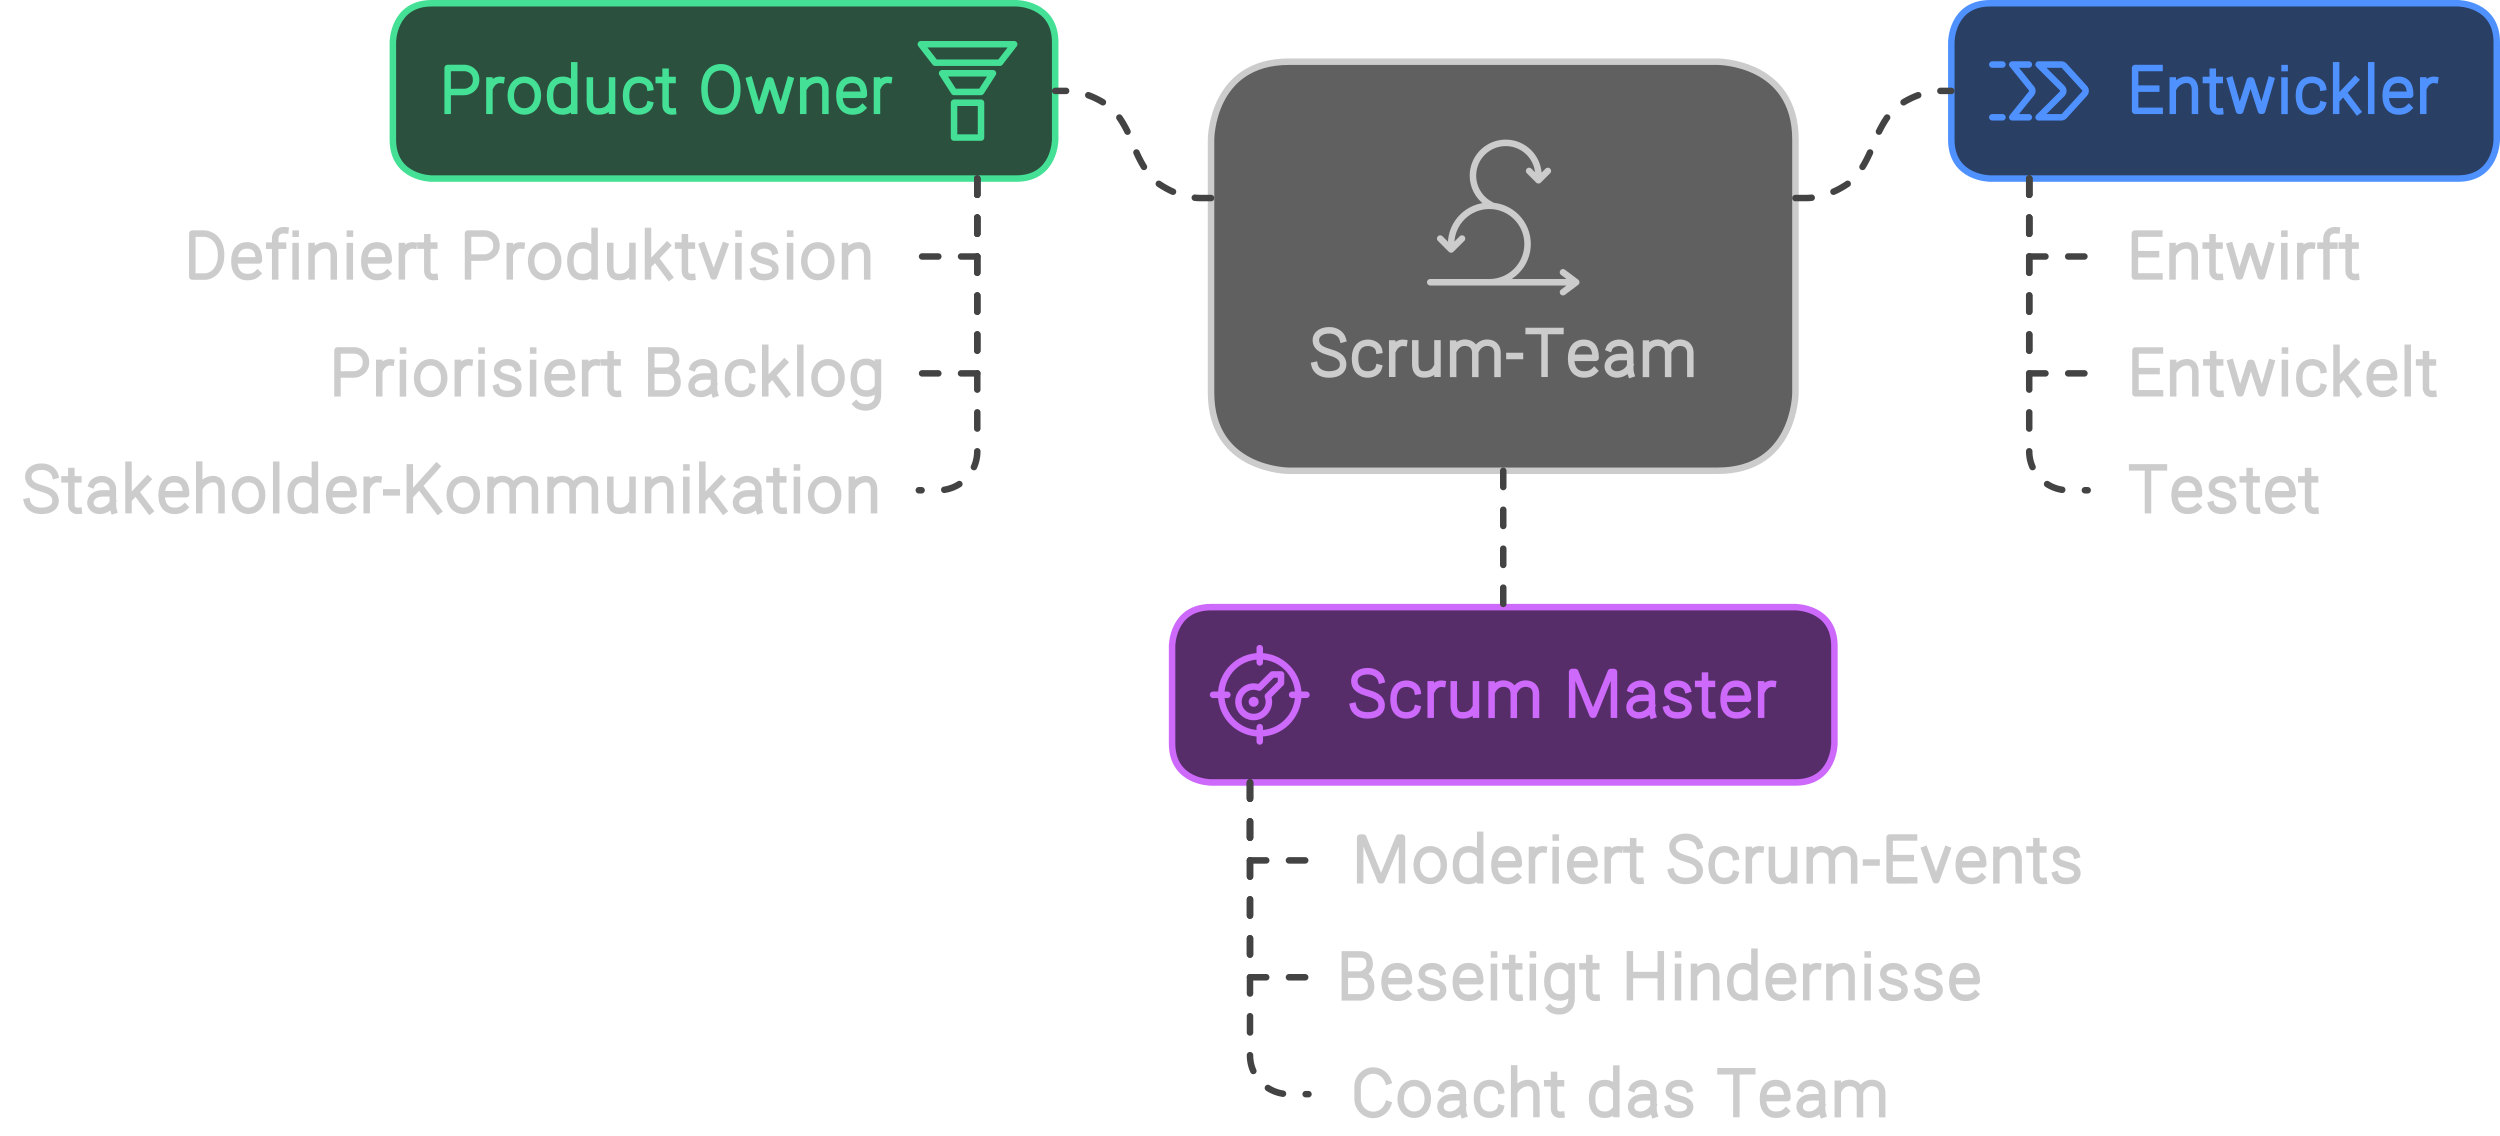 <?xml version="1.0" encoding="utf-8" standalone="yes"?>
<!DOCTYPE svg PUBLIC "-//W3C//DTD SVG 1.1//EN" "http://www.w3.org/Graphics/SVG/1.1/DTD/svg11.dtd">
<svg width="770" height="350" viewBox="0 0 770 350" style="fill:none;stroke:none;fill-rule:evenodd;clip-rule:evenodd;stroke-linecap:round;stroke-linejoin:round;stroke-miterlimit:1.5;" version="1.1" xmlns="http://www.w3.org/2000/svg" xmlns:xlink="http://www.w3.org/1999/xlink"><g id="blend" style="mix-blend-mode:multiply"><g id="g-root-ro_qqx3781r0ugay-fill" data-item-order="-22680" data-item-id="ro_qqx3781r0ugay" data-item-class="Shape Stroke Fill" data-item-index="none" data-renderer-id="0" transform="translate(363, 9)"><g id="ro_qqx3781r0ugay-fill" stroke="none" fill="#606060"><g xmlns="http://www.w3.org/2000/svg"><path d="M 34 10L 166 10C 166 10 190 10 190 34L 190 112C 190 112 190 136 166 136L 34 136C 34 136 10 136 10 112L 10 34C 10 34 10 10 34 10"></path></g></g></g><g id="g-root-ro_1qf3dys1r0x8n7-fill" data-item-order="-11016" data-item-id="ro_1qf3dys1r0x8n7" data-item-class="Shape Stroke Fill" data-item-index="none" data-renderer-id="0" transform="translate(111, -9)"><g id="ro_1qf3dys1r0x8n7-fill" stroke="none" fill="#2b503e"><g xmlns="http://www.w3.org/2000/svg"><path d="M 22 10L 202 10C 202 10 214 10 214 22L 214 52C 214 52 214 64 202 64L 22 64C 22 64 10 64 10 52L 10 22C 10 22 10 10 22 10"></path></g></g></g><g id="g-root-ro_qp1nxw1r0x8uk-fill" data-item-order="-11016" data-item-id="ro_qp1nxw1r0x8uk" data-item-class="Shape Stroke Fill" data-item-index="none" data-renderer-id="0" transform="translate(351, 177)"><g id="ro_qp1nxw1r0x8uk-fill" stroke="none" fill="#562d69"><g xmlns="http://www.w3.org/2000/svg"><path d="M 22 10L 202 10C 202 10 214 10 214 22L 214 52C 214 52 214 64 202 64L 22 64C 22 64 10 64 10 52L 10 22C 10 22 10 10 22 10"></path></g></g></g><g id="g-root-ro_1hgc0ac1r0vuva-fill" data-item-order="-9072" data-item-id="ro_1hgc0ac1r0vuva" data-item-class="Shape Stroke Fill" data-item-index="none" data-renderer-id="0" transform="translate(591, -9)"><g id="ro_1hgc0ac1r0vuva-fill" stroke="none" fill="#293f64"><g xmlns="http://www.w3.org/2000/svg"><path d="M 22 10L 166 10C 166 10 178 10 178 22L 178 52C 178 52 178 64 166 64L 22 64C 22 64 10 64 10 52L 10 22C 10 22 10 10 22 10"></path></g></g></g><g id="g-root-4_1ursino1r0vtad-fill" data-item-order="0" data-item-id="4_1ursino1r0vtad" data-item-class="Icon Stroke" data-item-index="none" data-renderer-id="0" transform="translate(603, 3)"></g><g id="g-root-tx_entwickl_5vhpw1r0vvv0-fill" data-item-order="0" data-item-id="tx_entwickl_5vhpw1r0vvv0" data-item-class="Label Stroke" data-item-index="none" data-renderer-id="0" transform="translate(639, 6)"></g><g id="g-root-scru_142dlkk1r0ueq1-fill" data-item-order="0" data-item-id="scru_142dlkk1r0ueq1" data-item-class="Icon Stroke" data-item-index="none" data-renderer-id="0" transform="translate(429, 33)"></g><g id="g-root-tx_definier_m985tg1r0x9mt-fill" data-item-order="0" data-item-id="tx_definier_m985tg1r0x9mt" data-item-class="Label Stroke" data-item-index="none" data-renderer-id="0" transform="translate(39, 57)"></g><g id="g-root-tx_coachtda_qqx3781r0x7v1-fill" data-item-order="0" data-item-id="tx_coachtda_qqx3781r0x7v1" data-item-class="Label Stroke" data-item-index="none" data-renderer-id="0" transform="translate(399, 315)"></g><g id="g-root-tx_entwirft_1q8860k1r0xa80-fill" data-item-order="0" data-item-id="tx_entwirft_1q8860k1r0xa80" data-item-class="Label Stroke" data-item-index="none" data-renderer-id="0" transform="translate(639, 57)"></g><g id="g-root-tx_priorisi_8ye4j81r0x81y-fill" data-item-order="0" data-item-id="tx_priorisi_8ye4j81r0x81y" data-item-class="Label Stroke" data-item-index="none" data-renderer-id="0" transform="translate(87, 93)"></g><g id="g-root-tx_scrumtea_1hd7mus1r0ugaw-fill" data-item-order="0" data-item-id="tx_scrumtea_1hd7mus1r0ugaw" data-item-class="Label Stroke" data-item-index="none" data-renderer-id="0" transform="translate(387, 87)"></g><g id="g-root-tx_entwicke_1q8860k1r0xa81-fill" data-item-order="0" data-item-id="tx_entwicke_1q8860k1r0xa81" data-item-class="Label Stroke" data-item-index="none" data-renderer-id="0" transform="translate(639, 93)"></g><g id="g-root-tx_stakehol_2r4ac1r0x8un-fill" data-item-order="0" data-item-id="tx_stakehol_2r4ac1r0x8un" data-item-class="Label Stroke" data-item-index="none" data-renderer-id="0" transform="translate(-9, 129)"></g><g id="g-root-tx_testet_1hd7mus1r0x7uy-fill" data-item-order="0" data-item-id="tx_testet_1hd7mus1r0x7uy" data-item-class="Label Stroke" data-item-index="none" data-renderer-id="0" transform="translate(639, 129)"></g><g id="g-root-tx_producto_4otd9w1r0xaf5-fill" data-item-order="0" data-item-id="tx_producto_4otd9w1r0xaf5" data-item-class="Label Stroke" data-item-index="none" data-renderer-id="0" transform="translate(123, 6)"></g><g id="g-root-targ_zkoo6s1r0x81v-fill" data-item-order="0" data-item-id="targ_zkoo6s1r0x81v" data-item-class="Icon Stroke" data-item-index="none" data-renderer-id="0" transform="translate(363, 189)"></g><g id="g-root-tx_scrummas_1cviph01r0x9mq-fill" data-item-order="0" data-item-id="tx_scrummas_1cviph01r0x9mq" data-item-class="Label Stroke" data-item-index="none" data-renderer-id="0" transform="translate(399, 192)"></g><g id="g-root-tx_moderier_1cxe4qc1r0x8n7-fill" data-item-order="0" data-item-id="tx_moderier_1cxe4qc1r0x8n7" data-item-class="Label Stroke" data-item-index="none" data-renderer-id="0" transform="translate(399, 243)"></g><g id="g-root-tx_beseitig_zlxmd01r0xa84-fill" data-item-order="0" data-item-id="tx_beseitig_zlxmd01r0xa84" data-item-class="Label Stroke" data-item-index="none" data-renderer-id="0" transform="translate(399, 279)"></g><g id="g-root-mana_1uuww381r0x7uy-fill" data-item-order="0" data-item-id="mana_1uuww381r0x7uy" data-item-class="Icon Stroke" data-item-index="none" data-renderer-id="0" transform="translate(273, 3)"></g><g id="g-root-ro_qqx3781r0ugay-stroke" data-item-order="-22680" data-item-id="ro_qqx3781r0ugay" data-item-class="Shape Stroke Fill" data-item-index="none" data-renderer-id="0" transform="translate(363, 9)"><g id="ro_qqx3781r0ugay-stroke" fill="none" stroke-linecap="round" stroke-linejoin="round" stroke-miterlimit="1.5" stroke="#CCCCCC" stroke-width="2"><g xmlns="http://www.w3.org/2000/svg"><path d="M 34 10L 166 10C 166 10 190 10 190 34L 190 112C 190 112 190 136 166 136L 34 136C 34 136 10 136 10 112L 10 34C 10 34 10 10 34 10"></path></g></g></g><g id="g-root-ro_1qf3dys1r0x8n7-stroke" data-item-order="-11016" data-item-id="ro_1qf3dys1r0x8n7" data-item-class="Shape Stroke Fill" data-item-index="none" data-renderer-id="0" transform="translate(111, -9)"><g id="ro_1qf3dys1r0x8n7-stroke" fill="none" stroke-linecap="round" stroke-linejoin="round" stroke-miterlimit="1.5" stroke="#44E095" stroke-width="2"><g xmlns="http://www.w3.org/2000/svg"><path d="M 22 10L 202 10C 202 10 214 10 214 22L 214 52C 214 52 214 64 202 64L 22 64C 22 64 10 64 10 52L 10 22C 10 22 10 10 22 10"></path></g></g></g><g id="g-root-ro_qp1nxw1r0x8uk-stroke" data-item-order="-11016" data-item-id="ro_qp1nxw1r0x8uk" data-item-class="Shape Stroke Fill" data-item-index="none" data-renderer-id="0" transform="translate(351, 177)"><g id="ro_qp1nxw1r0x8uk-stroke" fill="none" stroke-linecap="round" stroke-linejoin="round" stroke-miterlimit="1.5" stroke="#CD6AFB" stroke-width="2"><g xmlns="http://www.w3.org/2000/svg"><path d="M 22 10L 202 10C 202 10 214 10 214 22L 214 52C 214 52 214 64 202 64L 22 64C 22 64 10 64 10 52L 10 22C 10 22 10 10 22 10"></path></g></g></g><g id="g-root-ro_1hgc0ac1r0vuva-stroke" data-item-order="-9072" data-item-id="ro_1hgc0ac1r0vuva" data-item-class="Shape Stroke Fill" data-item-index="none" data-renderer-id="0" transform="translate(591, -9)"><g id="ro_1hgc0ac1r0vuva-stroke" fill="none" stroke-linecap="round" stroke-linejoin="round" stroke-miterlimit="1.5" stroke="#4F92FF" stroke-width="2"><g xmlns="http://www.w3.org/2000/svg"><path d="M 22 10L 166 10C 166 10 178 10 178 22L 178 52C 178 52 178 64 166 64L 22 64C 22 64 10 64 10 52L 10 22C 10 22 10 10 22 10"></path></g></g></g><g id="g-root-4_1ursino1r0vtad-stroke" data-item-order="0" data-item-id="4_1ursino1r0vtad" data-item-class="Icon Stroke" data-item-index="none" data-renderer-id="0" transform="translate(603, 3)"><g id="4_1ursino1r0vtad-stroke" fill="none" stroke-linecap="round" stroke-linejoin="round" stroke-miterlimit="1.5" stroke="#4F92FF" stroke-width="2"><g xmlns="http://www.w3.org/2000/svg"><path d="M 16.767 16.875L 22.6 24.116C 23.088 24.604 23.088 25.396 22.6 25.884L 16.767 33.125M 39.009 24.116C 39.497 24.604 39.497 25.396 39.009 25.884L 32.759 32.759C 32.524 32.993 32.206 33.125 31.875 33.125L 24.898 33.125L 32.139 25.884C 32.627 25.396 32.627 24.604 32.139 24.116L 24.898 16.875L 31.875 16.875C 32.206 16.875 32.524 17.007 32.759 17.241ZM 21.875 16.875L 16.767 16.875M 21.875 33.125L 16.767 33.125M 13.75 16.875L 10.625 16.875M 13.75 33.125L 10.625 33.125"></path></g></g></g><path id="cu_1hjgdpw1r0x9fw" d="M73 58 L 70 58 L 69.9 58 A18.7 26 -35.1 0 1 56.6 53.4 A7.9 23.3 -13.8 0 1 49 41.5 A7.9 23.3 -13.8 0 0 41.4 29.6 A18.7 26 -35.1 0 0 28.1 25 L 28 25 L 25 25" transform="translate(300, 3)" style="fill:none;stroke-linecap:round;stroke-linejoin:round;stroke-miterlimit:1.5;stroke:#434343;stroke-width:2;stroke-dasharray:5, 7"></path><path id="cu_13ymr1w1r0ymfj" d="M25 58 L 28 58 L 28.1 58 A18.7 26 35.1 0 0 41.4 53.4 A7.9 23.3 13.8 0 0 49 41.5 A7.9 23.3 13.8 0 1 56.6 29.6 A18.7 26 35.1 0 1 69.9 25 L 70 25 L 73 25" transform="translate(528, 3)" style="fill:none;stroke-linecap:round;stroke-linejoin:round;stroke-miterlimit:1.5;stroke:#434343;stroke-width:2;stroke-dasharray:5, 7"></path><g id="g-root-tx_entwickl_5vhpw1r0vvv0-stroke" data-item-order="0" data-item-id="tx_entwickl_5vhpw1r0vvv0" data-item-class="Label Stroke" data-item-index="none" data-renderer-id="0" transform="translate(639, 6)"><g id="tx_entwickl_5vhpw1r0vvv0-stroke" fill="none" stroke-linecap="square" stroke-linejoin="miter" stroke-miterlimit="4" stroke="#4F92FF" stroke-width="2"><g xmlns="http://www.w3.org/2000/svg"><path d="M 26.178 28.137L 18.614 28.142L 18.614 14.95C 19.562 14.95 24.736 14.95 26.136 14.95M 25.124 21.297L 19.078 21.297M 30.219 18.78L 30.219 28.128M 37.053 28.128L 37.053 22.074C 37.053 21.362 37.149 18.79 34.766 18.587C 33.008 18.437 31.319 19.562 30.543 20.956M 44.799 28.326C 43.39 28.465 42.532 27.732 42.532 26.387L 42.532 16.081M 44.682 18.642L 42.918 18.642M 40.422 18.642L 42.155 18.642M 47.908 18.69L 50.623 28.119L 51.001 28.119L 53.943 18.782L 54.378 18.782L 57.384 28.119L 57.734 28.119L 60.451 18.69M 64.648 14.971L 64.672 14.971M 64.632 18.804L 64.632 28.145M 76.372 26.254C 76 27.649 74.432 28.339 72.963 28.339C 70.826 28.339 69.06 27.028 69.06 23.456C 69.06 19.884 70.929 18.573 73.067 18.573C 74.574 18.573 76.224 19.41 76.457 20.915M 80.535 14.125L 80.535 28.126M 86.458 18.61L 80.922 24.462M 87.119 28.284L 83.002 22.785M 91.336 14.125L 91.336 28.126M 102.897 27.218C 101.924 28.155 100.899 28.339 99.714 28.339C 97.645 28.339 95.781 27.028 95.781 23.456C 95.781 19.884 97.591 18.573 99.66 18.573C 101.728 18.573 103.332 19.63 103.332 23.201L 96.112 23.201M 110.985 18.609C 109.604 18.419 108.356 19.319 107.714 20.619M 107.359 18.773L 107.359 28.123"></path></g></g></g><path id="cu_zit8xg1r0yn7x" d="M43 25 L 43 37 L 43 49 L 34 49 L 25 49" transform="translate(258, 30)" style="fill:none;stroke-linecap:round;stroke-linejoin:round;stroke-miterlimit:1.5;stroke:#434343;stroke-width:2;stroke-dasharray:5, 7"></path><path id="cu_hs5pis1r0ymfc" d="M43 25 L 43 55 L 43 85 L 34 85 L 25 85" transform="translate(258, 30)" style="fill:none;stroke-linecap:round;stroke-linejoin:round;stroke-miterlimit:1.5;stroke:#434343;stroke-width:2;stroke-dasharray:5, 7"></path><path id="cu_dcc7ec1r0yn7m" d="M43 25 L 43 37 L 43 109 A12 12 61 0 1 31 121 L 30.9 121 L 25 121" transform="translate(258, 30)" style="fill:none;stroke-linecap:round;stroke-linejoin:round;stroke-miterlimit:1.5;stroke:#434343;stroke-width:2;stroke-dasharray:5, 7"></path><g id="g-root-scru_142dlkk1r0ueq1-stroke" data-item-order="0" data-item-id="scru_142dlkk1r0ueq1" data-item-class="Icon Stroke" data-item-index="none" data-renderer-id="0" transform="translate(429, 33)"><g id="scru_142dlkk1r0ueq1-stroke" fill="none" stroke-linecap="round" stroke-linejoin="round" stroke-miterlimit="1.5" stroke="#CCCCCC" stroke-width="2"><g xmlns="http://www.w3.org/2000/svg"><path d="M 11.512 53.934L 56.488 53.934M 52.4 50.866L 56.488 53.934L 52.4 57M 17.942 42.158C 17.942 35.654 23.215 30.382 29.719 30.382C 36.223 30.382 41.495 35.655 41.494 42.159C 41.493 48.663 36.22 53.935 29.716 53.934M 14.578 40.476L 17.942 43.84L 21.306 40.476M 44.856 21.092C 44.855 16.1 41.205 11.858 36.268 11.113C 31.332 10.368 26.592 13.343 25.118 18.113C 23.644 22.883 25.878 28.014 30.374 30.184M 47.738 19.65L 44.856 22.534L 41.972 19.65"></path></g></g></g><g id="g-root-tx_definier_m985tg1r0x9mt-stroke" data-item-order="0" data-item-id="tx_definier_m985tg1r0x9mt" data-item-class="Label Stroke" data-item-index="none" data-renderer-id="0" transform="translate(39, 57)"><g id="tx_definier_m985tg1r0x9mt-stroke" fill="none" stroke-linecap="square" stroke-linejoin="miter" stroke-miterlimit="4" stroke="#CCCCCC" stroke-width="2"><g xmlns="http://www.w3.org/2000/svg"><path d="M 24.247 28.18L 20.238 28.183L 20.238 14.948C 21.185 14.948 22.464 14.946 23.864 14.946C 25.317 14.91 29.097 16.173 29.097 21.511C 29.097 26.848 25.572 28.18 24.247 28.18ZM 40.317 27.218C 39.344 28.155 38.319 28.339 37.134 28.339C 35.065 28.339 33.201 27.028 33.201 23.456C 33.201 19.884 35.011 18.573 37.08 18.573C 39.148 18.573 40.752 19.63 40.752 23.201L 33.532 23.201M 48.914 13.926C 48.746 13.908 48.465 13.907 48.337 13.907C 46.758 13.907 45.76 15.035 45.76 16.425L 45.76 28.129M 48.185 18.664L 46.096 18.664M 43.908 18.664L 45.434 18.664M 52.058 14.971L 52.082 14.971M 52.042 18.804L 52.042 28.145M 56.969 18.78L 56.969 28.128M 63.803 28.128L 63.803 22.074C 63.803 21.362 63.899 18.79 61.516 18.587C 59.758 18.437 58.069 19.562 57.293 20.956M 68.758 14.971L 68.782 14.971M 68.742 18.804L 68.742 28.145M 80.317 27.218C 79.344 28.155 78.319 28.339 77.134 28.339C 75.065 28.339 73.202 27.028 73.202 23.456C 73.202 19.884 75.011 18.573 77.08 18.573C 79.148 18.573 80.752 19.63 80.752 23.201L 73.532 23.201M 88.405 18.609C 87.024 18.419 85.776 19.319 85.134 20.619M 84.779 18.773L 84.779 28.123M 94.879 28.326C 93.47 28.465 92.612 27.732 92.612 26.387L 92.612 16.081M 94.762 18.642L 92.998 18.642M 90.502 18.642L 92.235 18.642M 105.151 28.131L 105.151 14.944L 110.43 14.928C 111.528 14.967 113.913 15.749 113.913 18.572C 113.913 21.394 111.528 22.254 110.43 22.331L 105.679 22.345M 121.635 18.609C 120.254 18.419 119.006 19.319 118.364 20.619M 118.009 18.773L 118.009 28.123M 132.937 23.457C 132.937 26.522 131.066 28.34 128.758 28.34C 126.45 28.34 124.579 26.522 124.579 23.457C 124.579 20.392 126.45 18.573 128.758 18.573C 131.066 18.573 132.937 20.392 132.937 23.457ZM 144.13 28.124L 144.13 14.123M 143.77 26.773C 142.908 27.871 141.81 28.34 140.5 28.34C 138.319 28.34 136.667 27.029 136.667 23.458C 136.667 19.886 138.424 18.575 140.606 18.575C 141.875 18.575 143.085 19.114 143.77 20.175M 155.787 28.115L 155.786 18.767M 148.952 18.767L 148.952 24.821C 148.952 25.533 148.857 28.096 151.239 28.308C 153.33 28.493 154.603 27.653 155.305 26.47M 160.585 14.125L 160.585 28.126M 166.508 18.61L 160.972 24.462M 167.169 28.284L 163.052 22.785M 174.219 28.326C 172.81 28.465 171.952 27.732 171.952 26.387L 171.952 16.081M 174.102 18.642L 172.338 18.642M 169.842 18.642L 171.575 18.642M 184.283 18.691L 180.913 28.119L 180.712 28.119L 177.308 18.691M 188.458 14.971L 188.482 14.971M 188.442 18.804L 188.442 28.145M 199.528 20.381C 199.232 19.404 198.078 18.584 196.468 18.584C 194.58 18.584 193.36 19.447 193.269 20.751C 193.164 22.246 194.398 22.822 196.328 23.339C 198.022 23.797 199.965 24.277 199.811 26.122C 199.712 27.31 198.735 28.346 196.378 28.346C 194.472 28.346 193.395 27.53 193.06 26.424M 204.358 14.971L 204.382 14.971M 204.342 18.804L 204.342 28.145M 217.067 23.457C 217.067 26.522 215.196 28.34 212.888 28.34C 210.58 28.34 208.709 26.522 208.709 23.457C 208.709 20.392 210.58 18.573 212.888 18.573C 215.196 18.573 217.067 20.392 217.067 23.457ZM 221.259 18.78L 221.259 28.128M 228.093 28.128L 228.093 22.074C 228.093 21.362 228.189 18.79 225.806 18.587C 224.048 18.437 222.359 19.562 221.583 20.956"></path></g></g></g><path id="cu_dcc7ec1r0yn7o" d="M25 25 L 25 37 L 25 49 L 34 49 L 43 49" transform="translate(600, 30)" style="fill:none;stroke-linecap:round;stroke-linejoin:round;stroke-miterlimit:1.5;stroke:#434343;stroke-width:2;stroke-dasharray:5, 7"></path><path id="cu_4gp75g1r0yo0f" d="M25 25 L 25 55 L 25 85 L 34 85 L 43 85" transform="translate(600, 30)" style="fill:none;stroke-linecap:round;stroke-linejoin:round;stroke-miterlimit:1.5;stroke:#434343;stroke-width:2;stroke-dasharray:5, 7"></path><path id="cu_vp101r0yosp" d="M25 25 L 25 37 L 25 109 A12 12 45 0 0 37 121 L 37.1 121 L 43 121" transform="translate(600, 30)" style="fill:none;stroke-linecap:round;stroke-linejoin:round;stroke-miterlimit:1.5;stroke:#434343;stroke-width:2;stroke-dasharray:5, 7"></path><g id="g-root-tx_coachtda_qqx3781r0x7v1-stroke" data-item-order="0" data-item-id="tx_coachtda_qqx3781r0x7v1" data-item-class="Label Stroke" data-item-index="none" data-renderer-id="0" transform="translate(399, 315)"><g id="tx_coachtda_qqx3781r0x7v1-stroke" fill="none" stroke-linecap="square" stroke-linejoin="miter" stroke-miterlimit="4" stroke="#CCCCCC" stroke-width="2"><g xmlns="http://www.w3.org/2000/svg"><path d="M 28.527 25.13C 27.866 27.034 26.078 28.398 23.975 28.398C 21.31 28.398 19.149 26.207 19.149 23.504L 19.149 19.621C 19.149 16.918 21.31 14.727 23.975 14.727C 26.078 14.727 27.866 16.091 28.527 17.995M 40.767 23.457C 40.767 26.522 38.896 28.34 36.588 28.34C 34.28 28.34 32.409 26.522 32.409 23.457C 32.409 20.392 34.28 18.573 36.588 18.573C 38.896 18.573 40.767 20.392 40.767 23.457ZM 45.078 20.246C 45.442 19.28 46.858 18.567 48.198 18.567C 50.052 18.567 51.554 19.88 51.554 21.499L 51.56 22.957L 51.56 25.571C 51.56 26.614 51.535 27.353 51.836 28.278M 51.18 22.957L 48.452 22.957C 45.949 22.957 44.649 24.343 44.649 25.837C 44.649 27.331 45.887 28.341 47.503 28.341C 49.485 28.341 51.111 26.888 51.511 25.732M 63.202 26.254C 62.83 27.649 61.262 28.339 59.793 28.339C 57.656 28.339 55.89 27.028 55.89 23.456C 55.89 19.884 57.759 18.573 59.897 18.573C 61.404 18.573 63.054 19.41 63.287 20.915M 67.358 14.086L 67.358 28.128M 74.222 28.128L 74.222 22.074C 74.222 21.362 74.318 18.791 71.925 18.587C 70.171 18.439 68.486 19.547 67.699 20.928M 81.909 28.326C 80.5 28.465 79.642 27.732 79.642 26.387L 79.642 16.081M 81.792 18.642L 80.028 18.642M 77.532 18.642L 79.265 18.642M 98.82 28.124L 98.82 14.123M 98.46 26.773C 97.598 27.871 96.5 28.34 95.19 28.34C 93.009 28.34 91.357 27.029 91.357 23.458C 91.357 19.886 93.114 18.575 95.296 18.575C 96.565 18.575 97.775 19.114 98.46 20.175M 103.788 20.246C 104.152 19.28 105.568 18.567 106.908 18.567C 108.762 18.567 110.264 19.88 110.264 21.499L 110.27 22.957L 110.27 25.571C 110.27 26.614 110.245 27.353 110.546 28.278M 109.89 22.957L 107.162 22.957C 104.659 22.957 103.359 24.343 103.359 25.837C 103.359 27.331 104.597 28.341 106.213 28.341C 108.195 28.341 109.821 26.888 110.221 25.732M 121.258 20.381C 120.962 19.404 119.808 18.584 118.198 18.584C 116.31 18.584 115.09 19.447 114.999 20.751C 114.894 22.246 116.128 22.822 118.058 23.339C 119.752 23.797 121.695 24.277 121.541 26.122C 121.442 27.31 120.465 28.346 118.108 28.346C 116.202 28.346 115.125 27.53 114.79 26.424M 140.703 14.945C 137.44 14.945 134.177 14.95 130.914 14.95M 135.8 28.124L 135.8 15.456M 151.107 27.218C 150.134 28.155 149.109 28.339 147.924 28.339C 145.855 28.339 143.991 27.028 143.991 23.456C 143.991 19.884 145.801 18.573 147.87 18.573C 149.938 18.573 151.542 19.63 151.542 23.201L 144.322 23.201M 155.708 20.246C 156.072 19.28 157.488 18.567 158.828 18.567C 160.682 18.567 162.184 19.88 162.184 21.499L 162.19 22.957L 162.19 25.571C 162.19 26.614 162.165 27.353 162.466 28.278M 161.81 22.957L 159.082 22.957C 156.579 22.957 155.279 24.343 155.279 25.837C 155.279 27.331 156.517 28.341 158.133 28.341C 160.115 28.341 161.741 26.888 162.141 25.732M 167.04 18.814L 167.04 28.162M 173.874 28.162L 173.863 21.47C 173.799 20.526 173.432 19.078 171.558 18.649C 169.618 18.205 168.138 19.248 167.402 20.595M 180.709 28.162L 180.709 22.108C 180.709 21.396 180.824 19.206 178.393 18.649C 176.364 18.184 174.829 19.347 174.129 20.783"></path></g></g></g><g id="g-root-tx_entwirft_1q8860k1r0xa80-stroke" data-item-order="0" data-item-id="tx_entwirft_1q8860k1r0xa80" data-item-class="Label Stroke" data-item-index="none" data-renderer-id="0" transform="translate(639, 57)"><g id="tx_entwirft_1q8860k1r0xa80-stroke" fill="none" stroke-linecap="square" stroke-linejoin="miter" stroke-miterlimit="4" stroke="#CCCCCC" stroke-width="2"><g xmlns="http://www.w3.org/2000/svg"><path d="M 26.108 28.137L 18.544 28.142L 18.544 14.95C 19.492 14.95 24.666 14.95 26.066 14.95M 25.054 21.297L 19.008 21.297M 30.149 18.78L 30.149 28.128M 36.983 28.128L 36.983 22.074C 36.983 21.362 37.079 18.79 34.696 18.587C 32.938 18.437 31.249 19.562 30.473 20.956M 44.729 28.326C 43.32 28.465 42.462 27.732 42.462 26.387L 42.462 16.081M 44.612 18.642L 42.848 18.642M 40.352 18.642L 42.085 18.642M 47.838 18.69L 50.553 28.119L 50.931 28.119L 53.873 18.782L 54.308 18.782L 57.314 28.119L 57.664 28.119L 60.381 18.69M 64.578 14.971L 64.602 14.971M 64.562 18.804L 64.562 28.145M 73.095 18.609C 71.714 18.419 70.466 19.319 69.824 20.619M 69.469 18.773L 69.469 28.123M 80.714 13.926C 80.546 13.908 80.265 13.907 80.137 13.907C 78.558 13.907 77.56 15.035 77.56 16.425L 77.56 28.129M 79.985 18.664L 77.896 18.664M 75.708 18.664L 77.234 18.664M 86.649 28.326C 85.24 28.465 84.382 27.732 84.382 26.387L 84.382 16.081M 86.532 18.642L 84.768 18.642M 82.272 18.642L 84.005 18.642"></path></g></g></g><g id="g-root-tx_priorisi_8ye4j81r0x81y-stroke" data-item-order="0" data-item-id="tx_priorisi_8ye4j81r0x81y" data-item-class="Label Stroke" data-item-index="none" data-renderer-id="0" transform="translate(87, 93)"><g id="tx_priorisi_8ye4j81r0x81y-stroke" fill="none" stroke-linecap="square" stroke-linejoin="miter" stroke-miterlimit="4" stroke="#CCCCCC" stroke-width="2"><g xmlns="http://www.w3.org/2000/svg"><path d="M 16.951 28.131L 16.951 14.944L 22.23 14.928C 23.328 14.967 25.713 15.749 25.713 18.572C 25.713 21.394 23.328 22.254 22.23 22.331L 17.479 22.345M 33.435 18.609C 32.054 18.419 30.806 19.319 30.164 20.619M 29.809 18.773L 29.809 28.123M 37.118 14.971L 37.142 14.971M 37.102 18.804L 37.102 28.145M 49.827 23.457C 49.827 26.522 47.956 28.34 45.648 28.34C 43.34 28.34 41.469 26.522 41.469 23.457C 41.469 20.392 43.34 18.573 45.648 18.573C 47.956 18.573 49.827 20.392 49.827 23.457ZM 57.625 18.609C 56.244 18.419 54.996 19.319 54.354 20.619M 53.999 18.773L 53.999 28.123M 61.308 14.971L 61.332 14.971M 61.292 18.804L 61.292 28.145M 72.378 20.381C 72.082 19.404 70.928 18.584 69.318 18.584C 67.43 18.584 66.21 19.447 66.119 20.751C 66.014 22.246 67.248 22.822 69.178 23.339C 70.872 23.797 72.815 24.277 72.661 26.122C 72.562 27.31 71.585 28.346 69.228 28.346C 67.322 28.346 66.245 27.53 65.91 26.424M 77.208 14.971L 77.232 14.971M 77.192 18.804L 77.192 28.145M 88.767 27.218C 87.794 28.155 86.769 28.339 85.583 28.339C 83.515 28.339 81.651 27.028 81.651 23.456C 81.651 19.884 83.461 18.573 85.53 18.573C 87.598 18.573 89.202 19.63 89.202 23.201L 81.982 23.201M 96.855 18.609C 95.474 18.419 94.226 19.319 93.584 20.619M 93.229 18.773L 93.229 28.123M 103.329 28.326C 101.92 28.465 101.062 27.732 101.062 26.387L 101.062 16.081M 103.212 18.642L 101.448 18.642M 98.952 18.642L 100.685 18.642M 113.594 28.18L 113.594 14.945M 114.037 21.18L 118.241 21.18M 114.037 14.945L 118.187 14.945C 119.937 14.945 121.25 15.602 121.25 18.008C 121.25 19.933 119.463 20.924 118.57 21.18C 119.609 21.253 121.687 22.066 121.687 24.734C 121.687 27.403 119.609 28.143 118.57 28.18L 114.037 28.18M 126.408 20.246C 126.772 19.28 128.188 18.567 129.528 18.567C 131.382 18.567 132.884 19.88 132.884 21.499L 132.89 22.957L 132.89 25.571C 132.89 26.614 132.865 27.353 133.166 28.278M 132.51 22.957L 129.782 22.957C 127.279 22.957 125.979 24.343 125.979 25.837C 125.979 27.331 127.217 28.341 128.833 28.341C 130.815 28.341 132.441 26.888 132.841 25.732M 144.532 26.254C 144.16 27.649 142.592 28.339 141.123 28.339C 138.986 28.339 137.22 27.028 137.22 23.456C 137.22 19.884 139.089 18.573 141.227 18.573C 142.734 18.573 144.384 19.41 144.617 20.915M 148.695 14.125L 148.695 28.126M 154.618 18.61L 149.082 24.462M 155.279 28.284L 151.162 22.785M 159.496 14.125L 159.496 28.126M 172.207 23.457C 172.207 26.522 170.336 28.34 168.028 28.34C 165.72 28.34 163.849 26.522 163.849 23.457C 163.849 20.392 165.72 18.573 168.028 18.573C 170.336 18.573 172.207 20.392 172.207 23.457ZM 183.409 18.652L 183.409 28.654C 183.409 33.351 178.116 33.001 176.681 31.47M 183.075 26.573C 182.395 27.661 181.171 28.214 179.885 28.214C 177.704 28.214 175.947 26.903 175.947 23.331C 175.947 19.76 177.598 18.449 179.78 18.449C 181.048 18.449 182.353 19.129 183.075 20.502"></path></g></g></g><g id="g-root-tx_scrumtea_1hd7mus1r0ugaw-stroke" data-item-order="0" data-item-id="tx_scrumtea_1hd7mus1r0ugaw" data-item-class="Label Stroke" data-item-index="none" data-renderer-id="0" transform="translate(387, 87)"><g id="tx_scrumtea_1hd7mus1r0ugaw-stroke" fill="none" stroke-linecap="square" stroke-linejoin="miter" stroke-miterlimit="4" stroke="#CCCCCC" stroke-width="2"><g xmlns="http://www.w3.org/2000/svg"><path d="M 26.571 17.457C 26.14 15.893 24.52 14.732 22.431 14.732C 19.983 14.732 18.282 15.931 18.282 17.754C 18.282 19.724 19.746 20.685 22.251 21.406C 24.448 22.045 26.685 22.813 26.685 25.288C 26.685 26.951 25.372 28.346 22.315 28.346C 19.843 28.346 18.262 27.106 17.898 25.483M 37.657 26.254C 37.285 27.649 35.717 28.339 34.248 28.339C 32.111 28.339 30.345 27.028 30.345 23.456C 30.345 19.884 32.214 18.573 34.352 18.573C 35.859 18.573 37.509 19.41 37.742 20.915M 45.43 18.609C 44.049 18.419 42.801 19.319 42.159 20.619M 41.804 18.773L 41.804 28.123M 55.742 28.115L 55.741 18.767M 48.907 18.767L 48.907 24.821C 48.907 25.533 48.812 28.096 51.194 28.308C 53.285 28.493 54.558 27.653 55.26 26.47M 60.565 18.814L 60.565 28.162M 67.399 28.162L 67.388 21.47C 67.324 20.526 66.957 19.078 65.083 18.649C 63.143 18.205 61.663 19.248 60.927 20.595M 74.234 28.162L 74.234 22.108C 74.234 21.396 74.349 19.206 71.918 18.649C 69.889 18.184 68.354 19.347 67.654 20.783M 77.896 22.65L 81.151 22.65M 93.618 14.945C 90.355 14.945 87.092 14.95 83.829 14.95M 88.715 28.124L 88.715 15.456M 104.022 27.218C 103.049 28.155 102.024 28.339 100.839 28.339C 98.77 28.339 96.907 27.028 96.907 23.456C 96.907 19.884 98.716 18.573 100.785 18.573C 102.853 18.573 104.457 19.63 104.457 23.201L 97.237 23.201M 108.623 20.246C 108.987 19.28 110.403 18.567 111.743 18.567C 113.597 18.567 115.099 19.88 115.099 21.499L 115.105 22.957L 115.105 25.571C 115.105 26.614 115.08 27.353 115.382 28.278M 114.725 22.957L 111.997 22.957C 109.494 22.957 108.194 24.343 108.194 25.837C 108.194 27.331 109.432 28.341 111.048 28.341C 113.03 28.341 114.656 26.888 115.056 25.732M 119.955 18.814L 119.955 28.162M 126.789 28.162L 126.778 21.47C 126.714 20.526 126.347 19.078 124.473 18.649C 122.533 18.205 121.053 19.248 120.317 20.595M 133.624 28.162L 133.624 22.108C 133.624 21.396 133.739 19.206 131.308 18.649C 129.279 18.184 127.744 19.347 127.044 20.783"></path></g></g></g><g id="g-root-tx_entwicke_1q8860k1r0xa81-stroke" data-item-order="0" data-item-id="tx_entwicke_1q8860k1r0xa81" data-item-class="Label Stroke" data-item-index="none" data-renderer-id="0" transform="translate(639, 93)"><g id="tx_entwicke_1q8860k1r0xa81-stroke" fill="none" stroke-linecap="square" stroke-linejoin="miter" stroke-miterlimit="4" stroke="#CCCCCC" stroke-width="2"><g xmlns="http://www.w3.org/2000/svg"><path d="M 26.293 28.137L 18.729 28.142L 18.729 14.95C 19.677 14.95 24.851 14.95 26.251 14.95M 25.239 21.297L 19.193 21.297M 30.334 18.78L 30.334 28.128M 37.168 28.128L 37.168 22.074C 37.168 21.362 37.264 18.79 34.881 18.587C 33.123 18.437 31.434 19.562 30.658 20.956M 44.914 28.326C 43.505 28.465 42.647 27.732 42.647 26.387L 42.647 16.081M 44.797 18.642L 43.033 18.642M 40.537 18.642L 42.27 18.642M 48.023 18.69L 50.738 28.119L 51.116 28.119L 54.058 18.782L 54.493 18.782L 57.499 28.119L 57.849 28.119L 60.566 18.69M 64.763 14.971L 64.787 14.971M 64.747 18.804L 64.747 28.145M 76.487 26.254C 76.115 27.649 74.547 28.339 73.078 28.339C 70.941 28.339 69.175 27.028 69.175 23.456C 69.175 19.884 71.044 18.573 73.182 18.573C 74.689 18.573 76.339 19.41 76.572 20.915M 80.65 14.125L 80.65 28.126M 86.573 18.61L 81.037 24.462M 87.234 28.284L 83.117 22.785M 97.962 27.218C 96.989 28.155 95.964 28.339 94.779 28.339C 92.71 28.339 90.846 27.028 90.846 23.456C 90.846 19.884 92.656 18.573 94.725 18.573C 96.793 18.573 98.397 19.63 98.397 23.201L 91.177 23.201M 102.581 14.125L 102.581 28.126M 110.464 28.326C 109.055 28.465 108.197 27.732 108.197 26.387L 108.197 16.081M 110.347 18.642L 108.583 18.642M 106.087 18.642L 107.82 18.642"></path></g></g></g><g id="g-root-tx_stakehol_2r4ac1r0x8un-stroke" data-item-order="0" data-item-id="tx_stakehol_2r4ac1r0x8un" data-item-class="Label Stroke" data-item-index="none" data-renderer-id="0" transform="translate(-9, 129)"><g id="tx_stakehol_2r4ac1r0x8un-stroke" fill="none" stroke-linecap="square" stroke-linejoin="miter" stroke-miterlimit="4" stroke="#CCCCCC" stroke-width="2"><g xmlns="http://www.w3.org/2000/svg"><path d="M 26.001 17.457C 25.57 15.893 23.95 14.732 21.861 14.732C 19.413 14.732 17.712 15.931 17.712 17.754C 17.712 19.724 19.176 20.685 21.68 21.406C 23.878 22.045 26.115 22.813 26.115 25.288C 26.115 26.951 24.802 28.346 21.745 28.346C 19.273 28.346 17.692 27.106 17.328 25.483M 33.244 28.326C 31.835 28.465 30.977 27.732 30.977 26.387L 30.977 16.081M 33.127 18.642L 31.363 18.642M 28.867 18.642L 30.6 18.642M 37.273 20.246C 37.637 19.28 39.053 18.567 40.393 18.567C 42.247 18.567 43.749 19.88 43.749 21.499L 43.755 22.957L 43.755 25.571C 43.755 26.614 43.73 27.353 44.031 28.278M 43.375 22.957L 40.647 22.957C 38.144 22.957 36.844 24.343 36.844 25.837C 36.844 27.331 38.082 28.341 39.698 28.341C 41.68 28.341 43.306 26.888 43.706 25.732M 48.58 14.125L 48.58 28.126M 54.503 18.61L 48.967 24.462M 55.164 28.284L 51.047 22.785M 65.892 27.218C 64.919 28.155 63.894 28.339 62.709 28.339C 60.64 28.339 58.776 27.028 58.776 23.456C 58.776 19.884 60.586 18.573 62.655 18.573C 64.723 18.573 66.327 19.63 66.327 23.201L 59.107 23.201M 70.363 14.086L 70.363 28.128M 77.227 28.128L 77.227 22.074C 77.227 21.362 77.323 18.791 74.93 18.587C 73.176 18.439 71.491 19.547 70.704 20.928M 89.742 23.457C 89.742 26.522 87.871 28.34 85.563 28.34C 83.255 28.34 81.384 26.522 81.384 23.457C 81.384 20.392 83.255 18.573 85.563 18.573C 87.871 18.573 89.742 20.392 89.742 23.457ZM 94.071 14.125L 94.071 28.126M 105.985 28.124L 105.985 14.123M 105.625 26.773C 104.763 27.871 103.665 28.34 102.355 28.34C 100.174 28.34 98.522 27.029 98.522 23.458C 98.522 19.886 100.279 18.575 102.461 18.575C 103.73 18.575 104.94 19.114 105.625 20.175M 117.482 27.218C 116.509 28.155 115.484 28.339 114.299 28.339C 112.23 28.339 110.367 27.028 110.367 23.456C 110.367 19.884 112.176 18.573 114.245 18.573C 116.313 18.573 117.917 19.63 117.917 23.201L 110.697 23.201M 125.57 18.609C 124.189 18.419 122.941 19.319 122.299 20.619M 121.944 18.773L 121.944 28.123M 127.956 22.65L 131.211 22.65M 135.22 14.945L 135.22 28.122M 143.494 14.675L 135.574 23.44M 143.993 28.331L 138.4 20.92M 155.872 23.457C 155.872 26.522 154.001 28.34 151.693 28.34C 149.385 28.34 147.514 26.522 147.514 23.457C 147.514 20.392 149.385 18.573 151.693 18.573C 154.001 18.573 155.872 20.392 155.872 23.457ZM 160.085 18.814L 160.085 28.162M 166.919 28.162L 166.908 21.47C 166.844 20.526 166.477 19.078 164.603 18.649C 162.663 18.205 161.183 19.248 160.447 20.595M 173.754 28.162L 173.754 22.108C 173.754 21.396 173.869 19.206 171.438 18.649C 169.409 18.184 167.874 19.347 167.174 20.783M 178.555 18.814L 178.555 28.162M 185.389 28.162L 185.378 21.47C 185.314 20.526 184.947 19.078 183.073 18.649C 181.133 18.205 179.653 19.248 178.917 20.595M 192.224 28.162L 192.224 22.108C 192.224 21.396 192.339 19.206 189.908 18.649C 187.879 18.184 186.344 19.347 185.644 20.783M 203.812 28.115L 203.811 18.767M 196.977 18.767L 196.977 24.821C 196.977 25.533 196.882 28.096 199.264 28.308C 201.355 28.493 202.628 27.653 203.33 26.47M 208.614 18.78L 208.614 28.128M 215.448 28.128L 215.448 22.074C 215.448 21.362 215.544 18.79 213.161 18.587C 211.403 18.437 209.714 19.562 208.938 20.956M 220.403 14.971L 220.427 14.971M 220.387 18.804L 220.387 28.145M 225.31 14.125L 225.31 28.126M 231.233 18.61L 225.697 24.462M 231.894 28.284L 227.777 22.785M 236.093 20.246C 236.457 19.28 237.873 18.567 239.213 18.567C 241.067 18.567 242.569 19.88 242.569 21.499L 242.575 22.957L 242.575 25.571C 242.575 26.614 242.55 27.353 242.852 28.278M 242.195 22.957L 239.467 22.957C 236.964 22.957 235.664 24.343 235.664 25.837C 235.664 27.331 236.902 28.341 238.518 28.341C 240.5 28.341 242.126 26.888 242.526 25.732M 250.374 28.326C 248.965 28.465 248.107 27.732 248.107 26.387L 248.107 16.081M 250.257 18.642L 248.493 18.642M 245.997 18.642L 247.73 18.642M 254.463 14.971L 254.487 14.971M 254.447 18.804L 254.447 28.145M 267.172 23.457C 267.172 26.522 265.301 28.34 262.993 28.34C 260.685 28.34 258.814 26.522 258.814 23.457C 258.814 20.392 260.685 18.573 262.993 18.573C 265.301 18.573 267.172 20.392 267.172 23.457ZM 271.364 18.78L 271.364 28.128M 278.198 28.128L 278.198 22.074C 278.198 21.362 278.294 18.79 275.911 18.587C 274.153 18.437 272.464 19.562 271.688 20.956"></path></g></g></g><path id="cu_18eg96c1r0ymf6" d="M25 25 L 25 46 L 25 67" transform="translate(438, 120)" style="fill:none;stroke-linecap:round;stroke-linejoin:round;stroke-miterlimit:1.5;stroke:#434343;stroke-width:2;stroke-dasharray:5, 7"></path><g id="g-root-tx_testet_1hd7mus1r0x7uy-stroke" data-item-order="0" data-item-id="tx_testet_1hd7mus1r0x7uy" data-item-class="Label Stroke" data-item-index="none" data-renderer-id="0" transform="translate(639, 129)"><g id="tx_testet_1hd7mus1r0x7uy-stroke" fill="none" stroke-linecap="square" stroke-linejoin="miter" stroke-miterlimit="4" stroke="#CCCCCC" stroke-width="2"><g xmlns="http://www.w3.org/2000/svg"><path d="M 27.483 14.945C 24.22 14.945 20.957 14.95 17.694 14.95M 22.58 28.124L 22.58 15.456M 37.887 27.218C 36.914 28.155 35.889 28.339 34.704 28.339C 32.635 28.339 30.771 27.028 30.771 23.456C 30.771 19.884 32.581 18.573 34.65 18.573C 36.718 18.573 38.322 19.63 38.322 23.201L 31.102 23.201M 48.528 20.381C 48.232 19.404 47.078 18.584 45.468 18.584C 43.58 18.584 42.36 19.447 42.269 20.751C 42.164 22.246 43.398 22.822 45.328 23.339C 47.022 23.797 48.965 24.277 48.811 26.122C 48.712 27.31 47.735 28.346 45.378 28.346C 43.472 28.346 42.395 27.53 42.06 26.424M 56.149 28.326C 54.74 28.465 53.882 27.732 53.882 26.387L 53.882 16.081M 56.032 18.642L 54.268 18.642M 51.772 18.642L 53.505 18.642M 66.707 27.218C 65.734 28.155 64.709 28.339 63.524 28.339C 61.455 28.339 59.591 27.028 59.591 23.456C 59.591 19.884 61.401 18.573 63.47 18.573C 65.538 18.573 67.142 19.63 67.142 23.201L 59.922 23.201M 74.159 28.326C 72.75 28.465 71.892 27.732 71.892 26.387L 71.892 16.081M 74.042 18.642L 72.278 18.642M 69.782 18.642L 71.515 18.642"></path></g></g></g><g id="g-root-tx_producto_4otd9w1r0xaf5-stroke" data-item-order="0" data-item-id="tx_producto_4otd9w1r0xaf5" data-item-class="Label Stroke" data-item-index="none" data-renderer-id="0" transform="translate(123, 6)"><g id="tx_producto_4otd9w1r0xaf5-stroke" fill="none" stroke-linecap="square" stroke-linejoin="miter" stroke-miterlimit="4" stroke="#44E095" stroke-width="2"><g xmlns="http://www.w3.org/2000/svg"><path d="M 14.881 28.131L 14.881 14.944L 20.16 14.928C 21.258 14.967 23.643 15.749 23.643 18.572C 23.643 21.394 21.258 22.254 20.16 22.331L 15.409 22.345M 31.365 18.609C 29.984 18.419 28.736 19.319 28.094 20.619M 27.739 18.773L 27.739 28.123M 42.667 23.457C 42.667 26.522 40.796 28.34 38.488 28.34C 36.18 28.34 34.309 26.522 34.309 23.457C 34.309 20.392 36.18 18.573 38.488 18.573C 40.796 18.573 42.667 20.392 42.667 23.457ZM 53.86 28.124L 53.86 14.123M 53.5 26.773C 52.638 27.871 51.54 28.34 50.23 28.34C 48.049 28.34 46.397 27.029 46.397 23.458C 46.397 19.886 48.154 18.575 50.336 18.575C 51.605 18.575 52.815 19.114 53.5 20.175M 65.517 28.115L 65.516 18.767M 58.682 18.767L 58.682 24.821C 58.682 25.533 58.587 28.096 60.969 28.308C 63.06 28.493 64.333 27.653 65.035 26.47M 77.132 26.254C 76.76 27.649 75.192 28.339 73.723 28.339C 71.586 28.339 69.82 27.028 69.82 23.456C 69.82 19.884 71.689 18.573 73.827 18.573C 75.334 18.573 76.984 19.41 77.217 20.915M 84.269 28.326C 82.86 28.465 82.002 27.732 82.002 26.387L 82.002 16.081M 84.152 18.642L 82.388 18.642M 79.892 18.642L 81.625 18.642M 93.983 21.438C 93.983 26.143 96.03 28.326 99.038 28.326C 102.047 28.326 104.093 26.143 104.093 21.438C 104.093 16.733 101.877 14.721 99.038 14.721C 96.2 14.721 93.983 16.733 93.983 21.438ZM 107.828 18.69L 110.543 28.119L 110.921 28.119L 113.863 18.782L 114.298 18.782L 117.304 28.119L 117.654 28.119L 120.371 18.69M 124.389 18.78L 124.389 28.128M 131.223 28.128L 131.223 22.074C 131.223 21.362 131.319 18.79 128.936 18.587C 127.178 18.437 125.489 19.562 124.713 20.956M 142.647 27.218C 141.674 28.155 140.649 28.339 139.464 28.339C 137.395 28.339 135.531 27.028 135.531 23.456C 135.531 19.884 137.341 18.573 139.41 18.573C 141.478 18.573 143.082 19.63 143.082 23.201L 135.862 23.201M 150.735 18.609C 149.354 18.419 148.106 19.319 147.464 20.619M 147.109 18.773L 147.109 28.123"></path></g></g></g><g id="g-root-targ_zkoo6s1r0x81v-stroke" data-item-order="0" data-item-id="targ_zkoo6s1r0x81v" data-item-class="Icon Stroke" data-item-index="none" data-renderer-id="0" transform="translate(363, 189)"><g id="targ_zkoo6s1r0x81v-stroke" fill="none" stroke-linecap="round" stroke-linejoin="round" stroke-miterlimit="1.5" stroke="#CD6AFB" stroke-width="2"><g xmlns="http://www.w3.org/2000/svg"><path d="M 25 10.625L 25 15.029M 10.625 25L 15.029 25M 25 39.375L 25 34.971M 39.375 25L 34.971 25M 13.125 25C 13.125 31.558 18.442 36.875 25 36.875C 31.558 36.875 36.875 31.558 36.875 25C 36.875 18.442 31.558 13.125 25 13.125C 18.442 13.125 13.125 18.442 13.125 25M 31.542 21.394L 27.5 25.439C 28.312 27.509 27.56 29.865 25.699 31.083C 23.838 32.3 21.378 32.046 19.806 30.473C 18.234 28.9 17.981 26.44 19.199 24.58C 20.418 22.719 22.774 21.969 24.844 22.781L 28.886 18.737L 31.572 18.737ZM 22.579 27.151C 22.579 27.455 22.825 27.701 23.129 27.701C 23.433 27.701 23.679 27.455 23.679 27.151C 23.679 26.847 23.433 26.601 23.129 26.601C 22.825 26.601 22.579 26.847 22.579 27.151"></path></g></g></g><g id="g-root-tx_scrummas_1cviph01r0x9mq-stroke" data-item-order="0" data-item-id="tx_scrummas_1cviph01r0x9mq" data-item-class="Label Stroke" data-item-index="none" data-renderer-id="0" transform="translate(399, 192)"><g id="tx_scrummas_1cviph01r0x9mq-stroke" fill="none" stroke-linecap="square" stroke-linejoin="miter" stroke-miterlimit="4" stroke="#CD6AFB" stroke-width="2"><g xmlns="http://www.w3.org/2000/svg"><path d="M 26.421 17.457C 25.99 15.893 24.37 14.732 22.281 14.732C 19.833 14.732 18.132 15.931 18.132 17.754C 18.132 19.724 19.596 20.685 22.101 21.406C 24.298 22.045 26.535 22.813 26.535 25.288C 26.535 26.951 25.222 28.346 22.165 28.346C 19.693 28.346 18.112 27.106 17.748 25.483M 37.507 26.254C 37.135 27.649 35.567 28.339 34.098 28.339C 31.961 28.339 30.195 27.028 30.195 23.456C 30.195 19.884 32.064 18.573 34.202 18.573C 35.709 18.573 37.359 19.41 37.592 20.915M 45.28 18.609C 43.899 18.419 42.651 19.319 42.009 20.619M 41.654 18.773L 41.654 28.123M 55.592 28.115L 55.591 18.767M 48.757 18.767L 48.757 24.821C 48.757 25.533 48.662 28.096 51.044 28.308C 53.135 28.493 54.408 27.653 55.11 26.47M 60.415 18.814L 60.415 28.162M 67.249 28.162L 67.238 21.47C 67.174 20.526 66.807 19.078 64.933 18.649C 62.993 18.205 61.513 19.248 60.777 20.595M 74.084 28.162L 74.084 22.108C 74.084 21.396 74.199 19.206 71.768 18.649C 69.739 18.184 68.205 19.347 67.504 20.783M 85.216 28.117L 85.224 14.978L 86.193 14.978L 91.496 28.115L 91.812 28.115L 97.131 14.978L 98.101 14.978L 98.095 28.117M 103.313 20.246C 103.677 19.28 105.093 18.567 106.433 18.567C 108.287 18.567 109.789 19.88 109.789 21.499L 109.795 22.957L 109.795 25.571C 109.795 26.614 109.77 27.353 110.072 28.278M 109.415 22.957L 106.687 22.957C 104.184 22.957 102.884 24.343 102.884 25.837C 102.884 27.331 104.122 28.341 105.738 28.341C 107.72 28.341 109.346 26.888 109.746 25.732M 120.783 20.381C 120.487 19.404 119.333 18.584 117.723 18.584C 115.835 18.584 114.615 19.447 114.524 20.751C 114.419 22.246 115.653 22.822 117.583 23.339C 119.277 23.797 121.22 24.277 121.066 26.122C 120.967 27.31 119.99 28.346 117.633 28.346C 115.727 28.346 114.65 27.53 114.315 26.424M 128.404 28.326C 126.995 28.465 126.137 27.732 126.137 26.387L 126.137 16.081M 128.287 18.642L 126.523 18.642M 124.027 18.642L 125.76 18.642M 138.962 27.218C 137.989 28.155 136.964 28.339 135.779 28.339C 133.71 28.339 131.846 27.028 131.846 23.456C 131.846 19.884 133.656 18.573 135.725 18.573C 137.793 18.573 139.397 19.63 139.397 23.201L 132.177 23.201M 147.05 18.609C 145.669 18.419 144.421 19.319 143.779 20.619M 143.424 18.773L 143.424 28.123"></path></g></g></g><path id="cu_vp101r0yosr" d="M25 25 L 25 37 L 25 49 L 34 49 L 43 49" transform="translate(360, 216)" style="fill:none;stroke-linecap:round;stroke-linejoin:round;stroke-miterlimit:1.5;stroke:#434343;stroke-width:2;stroke-dasharray:5, 7"></path><path id="cu_1umspys1r0ym86" d="M25 25 L 25 55 L 25 85 L 34 85 L 43 85" transform="translate(360, 216)" style="fill:none;stroke-linecap:round;stroke-linejoin:round;stroke-miterlimit:1.5;stroke:#434343;stroke-width:2;stroke-dasharray:5, 7"></path><path id="cu_1q6z7uc1r0yn0g" d="M25 25 L 25 37 L 25 109 A12 12 45 0 0 37 121 L 37.1 121 L 43 121" transform="translate(360, 216)" style="fill:none;stroke-linecap:round;stroke-linejoin:round;stroke-miterlimit:1.5;stroke:#434343;stroke-width:2;stroke-dasharray:5, 7"></path><g id="g-root-tx_moderier_1cxe4qc1r0x8n7-stroke" data-item-order="0" data-item-id="tx_moderier_1cxe4qc1r0x8n7" data-item-class="Label Stroke" data-item-index="none" data-renderer-id="0" transform="translate(399, 243)"><g id="tx_moderier_1cxe4qc1r0x8n7-stroke" fill="none" stroke-linecap="square" stroke-linejoin="miter" stroke-miterlimit="4" stroke="#CCCCCC" stroke-width="2"><g xmlns="http://www.w3.org/2000/svg"><path d="M 19.921 28.117L 19.929 14.978L 20.898 14.978L 26.201 28.115L 26.517 28.115L 31.836 14.978L 32.806 14.978L 32.8 28.117M 45.697 23.457C 45.697 26.522 43.826 28.34 41.518 28.34C 39.21 28.34 37.339 26.522 37.339 23.457C 37.339 20.392 39.21 18.573 41.518 18.573C 43.826 18.573 45.697 20.392 45.697 23.457ZM 56.89 28.124L 56.89 14.123M 56.53 26.773C 55.668 27.871 54.57 28.34 53.26 28.34C 51.079 28.34 49.427 27.029 49.427 23.458C 49.427 19.886 51.184 18.575 53.366 18.575C 54.635 18.575 55.845 19.114 56.53 20.175M 68.387 27.218C 67.414 28.155 66.389 28.339 65.204 28.339C 63.135 28.339 61.271 27.028 61.271 23.456C 61.271 19.884 63.081 18.573 65.15 18.573C 67.218 18.573 68.822 19.63 68.822 23.201L 61.602 23.201M 76.475 18.609C 75.094 18.419 73.846 19.319 73.204 20.619M 72.849 18.773L 72.849 28.123M 80.158 14.971L 80.182 14.971M 80.142 18.804L 80.142 28.145M 91.717 27.218C 90.744 28.155 89.719 28.339 88.534 28.339C 86.465 28.339 84.602 27.028 84.602 23.456C 84.602 19.884 86.411 18.573 88.48 18.573C 90.548 18.573 92.152 19.63 92.152 23.201L 84.932 23.201M 99.805 18.609C 98.424 18.419 97.176 19.319 96.534 20.619M 96.179 18.773L 96.179 28.123M 106.279 28.326C 104.87 28.465 104.012 27.732 104.012 26.387L 104.012 16.081M 106.162 18.642L 104.398 18.642M 101.902 18.642L 103.635 18.642M 124.406 17.457C 123.975 15.893 122.355 14.732 120.266 14.732C 117.818 14.732 116.117 15.931 116.117 17.754C 116.117 19.724 117.581 20.685 120.085 21.406C 122.283 22.045 124.52 22.813 124.52 25.288C 124.52 26.951 123.207 28.346 120.15 28.346C 117.678 28.346 116.097 27.106 115.733 25.483M 135.492 26.254C 135.12 27.649 133.552 28.339 132.083 28.339C 129.946 28.339 128.18 27.028 128.18 23.456C 128.18 19.884 130.049 18.573 132.187 18.573C 133.694 18.573 135.344 19.41 135.577 20.915M 143.265 18.609C 141.884 18.419 140.636 19.319 139.994 20.619M 139.639 18.773L 139.639 28.123M 153.577 28.115L 153.576 18.767M 146.742 18.767L 146.742 24.821C 146.742 25.533 146.647 28.096 149.029 28.308C 151.12 28.493 152.393 27.653 153.095 26.47M 158.4 18.814L 158.4 28.162M 165.234 28.162L 165.223 21.47C 165.159 20.526 164.792 19.078 162.918 18.649C 160.978 18.205 159.498 19.248 158.762 20.595M 172.069 28.162L 172.069 22.108C 172.069 21.396 172.184 19.206 169.753 18.649C 167.724 18.184 166.189 19.347 165.489 20.783M 175.731 22.65L 178.986 22.65M 190.568 28.137L 183.004 28.142L 183.004 14.95C 183.952 14.95 189.126 14.95 190.526 14.95M 189.514 21.297L 183.468 21.297M 200.763 18.691L 197.393 28.119L 197.192 28.119L 193.788 18.691M 211.407 27.218C 210.434 28.155 209.409 28.339 208.224 28.339C 206.155 28.339 204.291 27.028 204.291 23.456C 204.291 19.884 206.101 18.573 208.17 18.573C 210.238 18.573 211.842 19.63 211.842 23.201L 204.622 23.201M 215.889 18.78L 215.889 28.128M 222.723 28.128L 222.723 22.074C 222.723 21.362 222.819 18.79 220.436 18.587C 218.678 18.437 216.989 19.562 216.213 20.956M 230.469 28.326C 229.06 28.465 228.202 27.732 228.202 26.387L 228.202 16.081M 230.352 18.642L 228.588 18.642M 226.092 18.642L 227.825 18.642M 240.538 20.381C 240.242 19.404 239.088 18.584 237.478 18.584C 235.59 18.584 234.37 19.447 234.279 20.751C 234.174 22.246 235.408 22.822 237.338 23.339C 239.032 23.797 240.975 24.277 240.821 26.122C 240.722 27.31 239.745 28.346 237.388 28.346C 235.482 28.346 234.405 27.53 234.07 26.424"></path></g></g></g><g id="g-root-tx_beseitig_zlxmd01r0xa84-stroke" data-item-order="0" data-item-id="tx_beseitig_zlxmd01r0xa84" data-item-class="Label Stroke" data-item-index="none" data-renderer-id="0" transform="translate(399, 279)"><g id="tx_beseitig_zlxmd01r0xa84-stroke" fill="none" stroke-linecap="square" stroke-linejoin="miter" stroke-miterlimit="4" stroke="#CCCCCC" stroke-width="2"><g xmlns="http://www.w3.org/2000/svg"><path d="M 15.209 28.18L 15.209 14.945M 15.652 21.18L 19.856 21.18M 15.652 14.945L 19.802 14.945C 21.552 14.945 22.865 15.602 22.865 18.008C 22.865 19.933 21.078 20.924 20.185 21.18C 21.224 21.253 23.302 22.066 23.302 24.734C 23.302 27.403 21.224 28.143 20.185 28.18L 15.652 28.18M 34.552 27.218C 33.579 28.155 32.554 28.339 31.369 28.339C 29.3 28.339 27.437 27.028 27.437 23.456C 27.437 19.884 29.246 18.573 31.315 18.573C 33.383 18.573 34.987 19.63 34.987 23.201L 27.767 23.201M 45.193 20.381C 44.897 19.404 43.743 18.584 42.133 18.584C 40.245 18.584 39.025 19.447 38.934 20.751C 38.829 22.246 40.063 22.822 41.993 23.339C 43.687 23.797 45.63 24.277 45.476 26.122C 45.377 27.31 44.4 28.346 42.043 28.346C 40.137 28.346 39.06 27.53 38.725 26.424M 56.492 27.218C 55.519 28.155 54.494 28.339 53.309 28.339C 51.24 28.339 49.376 27.028 49.376 23.456C 49.376 19.884 51.186 18.573 53.255 18.573C 55.323 18.573 56.927 19.63 56.927 23.201L 49.707 23.201M 61.153 14.971L 61.177 14.971M 61.137 18.804L 61.137 28.145M 69.034 28.326C 67.625 28.465 66.767 27.732 66.767 26.387L 66.767 16.081M 68.917 18.642L 67.153 18.642M 64.657 18.642L 66.39 18.642M 73.123 14.971L 73.147 14.971M 73.107 18.804L 73.107 28.145M 85.044 18.652L 85.044 28.654C 85.044 33.351 79.751 33.001 78.316 31.47M 84.71 26.573C 84.03 27.661 82.806 28.214 81.52 28.214C 79.339 28.214 77.582 26.903 77.582 23.331C 77.582 19.76 79.233 18.449 81.415 18.449C 82.683 18.449 83.988 19.129 84.71 20.502M 92.774 28.326C 91.365 28.465 90.507 27.732 90.507 26.387L 90.507 16.081M 92.657 18.642L 90.893 18.642M 88.397 18.642L 90.13 18.642M 103.009 14.938L 103.009 28.128M 112.522 14.938L 112.522 28.128M 103.517 21.313L 112.042 21.313M 117.843 14.971L 117.867 14.971M 117.827 18.804L 117.827 28.145M 122.754 18.78L 122.754 28.128M 129.588 28.128L 129.588 22.074C 129.588 21.362 129.684 18.79 127.301 18.587C 125.543 18.437 123.854 19.562 123.078 20.956M 141.365 28.124L 141.365 14.123M 141.005 26.773C 140.143 27.871 139.045 28.34 137.735 28.34C 135.554 28.34 133.902 27.029 133.902 23.458C 133.902 19.886 135.659 18.575 137.841 18.575C 139.11 18.575 140.32 19.114 141.005 20.175M 152.862 27.218C 151.889 28.155 150.864 28.339 149.679 28.339C 147.61 28.339 145.746 27.028 145.746 23.456C 145.746 19.884 147.556 18.573 149.625 18.573C 151.693 18.573 153.297 19.63 153.297 23.201L 146.077 23.201M 160.95 18.609C 159.569 18.419 158.321 19.319 157.679 20.619M 157.324 18.773L 157.324 28.123M 164.454 18.78L 164.454 28.128M 171.288 28.128L 171.288 22.074C 171.288 21.362 171.384 18.79 169.001 18.587C 167.243 18.437 165.554 19.562 164.778 20.956M 176.243 14.971L 176.267 14.971M 176.227 18.804L 176.227 28.145M 187.313 20.381C 187.017 19.404 185.863 18.584 184.253 18.584C 182.365 18.584 181.145 19.447 181.054 20.751C 180.949 22.246 182.183 22.822 184.113 23.339C 185.807 23.797 187.75 24.277 187.596 26.122C 187.497 27.31 186.52 28.346 184.163 28.346C 182.257 28.346 181.18 27.53 180.845 26.424M 198.123 20.381C 197.827 19.404 196.673 18.584 195.063 18.584C 193.175 18.584 191.955 19.447 191.864 20.751C 191.759 22.246 192.993 22.822 194.923 23.339C 196.617 23.797 198.56 24.277 198.406 26.122C 198.307 27.31 197.33 28.346 194.973 28.346C 193.067 28.346 191.99 27.53 191.655 26.424M 209.422 27.218C 208.449 28.155 207.424 28.339 206.239 28.339C 204.17 28.339 202.306 27.028 202.306 23.456C 202.306 19.884 204.116 18.573 206.185 18.573C 208.253 18.573 209.857 19.63 209.857 23.201L 202.637 23.201"></path></g></g></g><g id="g-root-mana_1uuww381r0x7uy-stroke" data-item-order="0" data-item-id="mana_1uuww381r0x7uy" data-item-class="Icon Stroke" data-item-index="none" data-renderer-id="0" transform="translate(273, 3)"><g id="mana_1uuww381r0x7uy-stroke" fill="none" stroke-linecap="round" stroke-linejoin="round" stroke-miterlimit="1.5" stroke="#44E095" stroke-width="2"><g xmlns="http://www.w3.org/2000/svg"><path d="M 20.847 28.64L 29.153 28.64L 29.153 39.375L 20.847 39.375ZM 17.166 19.569L 20.847 25.319L 29.153 25.319L 32.834 19.569L 17.166 19.569ZM 34.978 16.314L 39.375 10.625L 10.625 10.625L 15.023 16.314L 34.978 16.314Z"></path></g></g></g></g></svg>